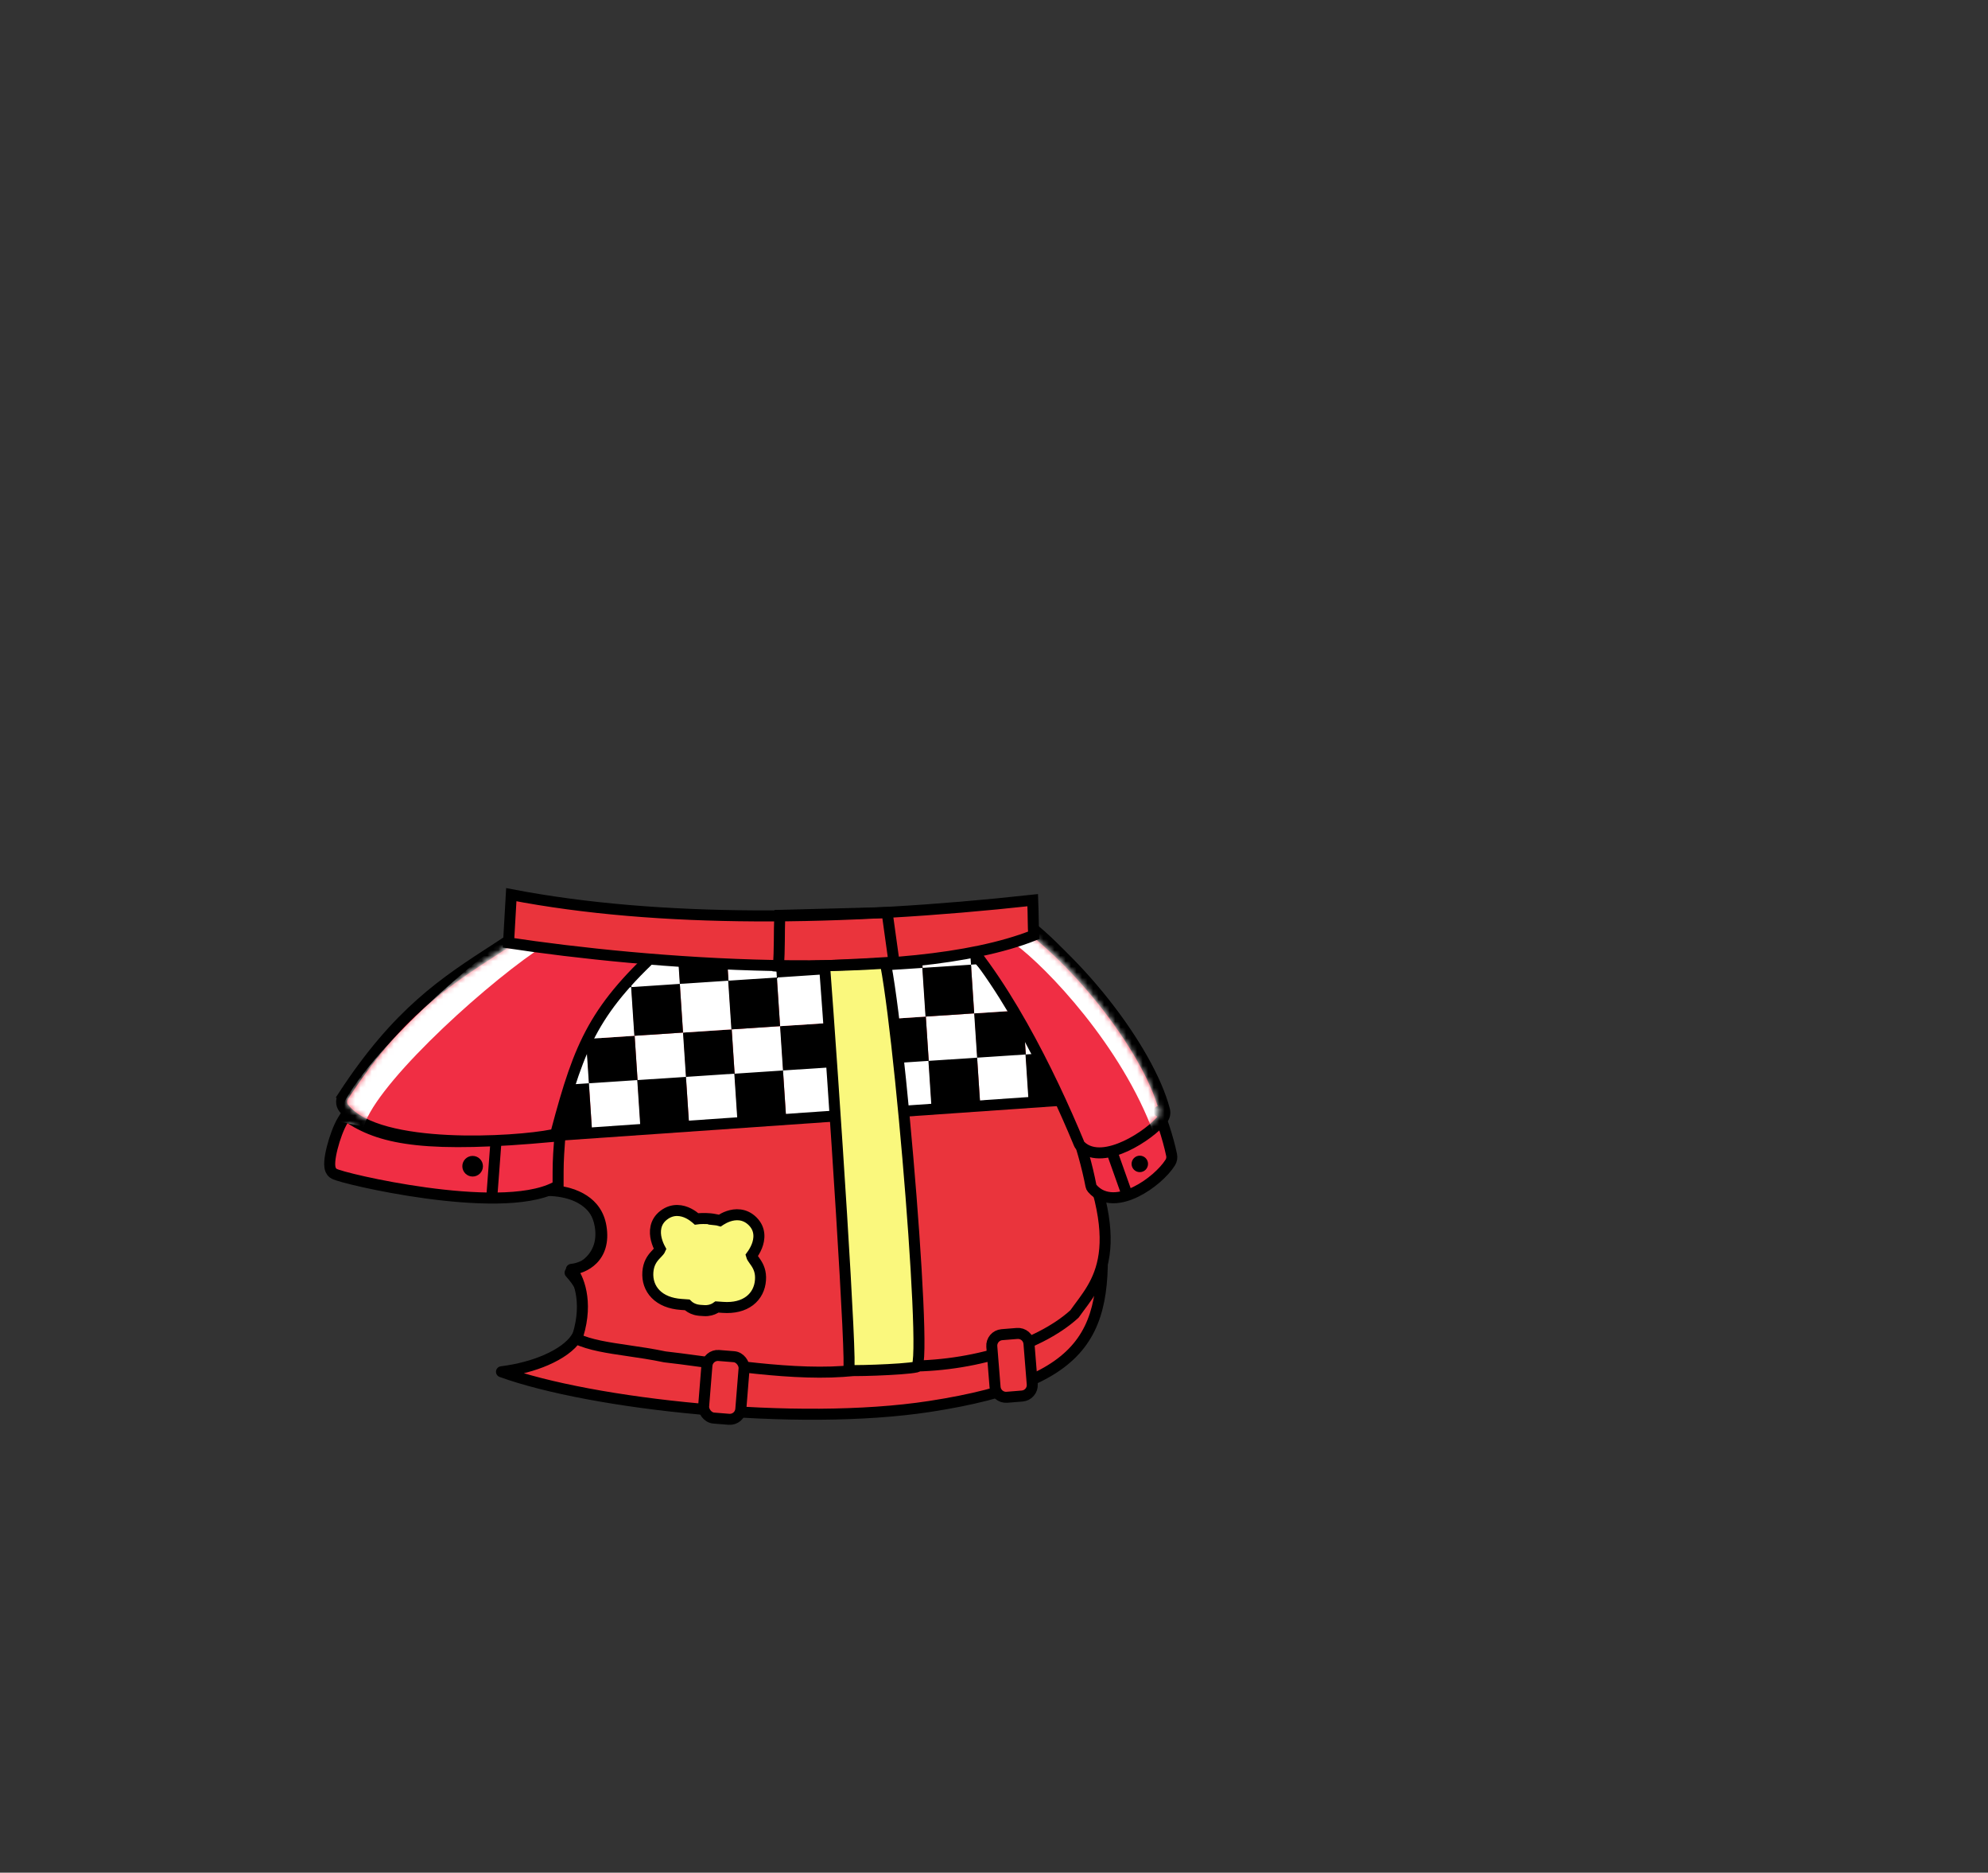 <svg width="361" height="340" viewBox="0 0 361 340" fill="none" xmlns="http://www.w3.org/2000/svg">
<rect x="0" y="0" width="361" height="340" fill="#333333" stroke="none"/>
<path fill-rule="evenodd" clip-rule="evenodd" d="M171.356 165.354C180.552 175.77 198.287 201.904 199.704 219.104C201.476 240.604 199.704 250.604 168.825 255.354C144.735 259.059 107.453 254.982 91.065 249.059C94.204 248.663 96.938 247.894 99.138 246.942C101.705 245.831 103.66 244.42 104.608 242.955C106.915 239.39 106.684 236.387 105.611 234.086C105.042 232.867 104.217 231.836 103.521 231.071C104.528 230.753 105.641 230.23 106.611 229.43C108.32 228.02 109.535 225.78 108.987 222.534C108.182 217.759 104.117 215.857 100.498 215.316C100.314 208.417 102.523 192.937 113.003 180.335C113.342 179.928 113.303 179.332 112.925 178.972C114.106 177.674 114.918 176.433 115.414 175.268C119.219 170.394 122.311 167.406 123.636 166.883C124.931 166.371 126.909 167.297 129.748 168.627C134.411 170.81 141.397 174.08 151.492 173.853C160.096 173.353 167.69 170.353 171.356 165.354Z" fill="#EA343C"/>
<path d="M199.704 219.104L200.701 219.021L199.704 219.104ZM171.356 165.354L172.106 164.692C171.906 164.465 171.613 164.341 171.311 164.355C171.009 164.368 170.729 164.518 170.55 164.762L171.356 165.354ZM168.825 255.354L168.673 254.365L168.825 255.354ZM91.065 249.059L90.94 248.067C90.482 248.124 90.123 248.489 90.072 248.948C90.02 249.408 90.291 249.842 90.725 249.999L91.065 249.059ZM99.138 246.942L98.741 246.024H98.741L99.138 246.942ZM104.608 242.955L105.447 243.498L104.608 242.955ZM105.611 234.086L104.705 234.508V234.508L105.611 234.086ZM103.521 231.071L103.22 230.118C102.894 230.22 102.644 230.482 102.555 230.811C102.466 231.14 102.552 231.492 102.781 231.745L103.521 231.071ZM106.611 229.43L107.247 230.202L107.247 230.202L106.611 229.43ZM108.987 222.534L109.973 222.368L108.987 222.534ZM100.498 215.316L99.498 215.342C99.511 215.827 99.87 216.233 100.35 216.305L100.498 215.316ZM113.003 180.335L113.772 180.974V180.974L113.003 180.335ZM112.925 178.972L112.185 178.299C111.82 178.701 111.842 179.321 112.235 179.696L112.925 178.972ZM115.414 175.268L114.626 174.652C114.572 174.721 114.528 174.796 114.494 174.877L115.414 175.268ZM123.636 166.883L124.004 167.813L123.636 166.883ZM129.748 168.627L130.172 167.721L129.748 168.627ZM151.492 173.853L151.514 174.853C151.526 174.853 151.538 174.852 151.55 174.851L151.492 173.853ZM200.701 219.021C199.973 210.188 195.086 199.192 189.313 189.185C183.523 179.147 176.752 169.955 172.106 164.692L170.607 166.015C175.157 171.169 181.851 180.251 187.581 190.184C193.329 200.148 198.018 210.819 198.707 219.186L200.701 219.021ZM168.977 256.342C184.442 253.963 192.987 250.232 197.325 244.086C201.647 237.965 201.582 229.715 200.701 219.021L198.707 219.186C199.598 229.992 199.533 237.492 195.692 242.933C191.867 248.35 184.087 251.994 168.673 254.365L168.977 256.342ZM90.725 249.999C99.036 253.003 112.551 255.513 126.967 256.813C141.391 258.114 156.822 258.212 168.977 256.342L168.673 254.365C156.738 256.201 141.483 256.114 127.146 254.821C112.802 253.528 99.482 251.038 91.405 248.118L90.725 249.999ZM98.741 246.024C96.634 246.936 93.993 247.681 90.94 248.067L91.191 250.051C94.414 249.644 97.241 248.852 99.535 247.859L98.741 246.024ZM103.768 242.412C102.977 243.635 101.232 244.946 98.741 246.024L99.535 247.859C102.177 246.716 104.343 245.204 105.447 243.498L103.768 242.412ZM104.705 234.508C105.635 236.503 105.885 239.141 103.768 242.412L105.447 243.498C107.945 239.64 107.733 236.271 106.517 233.663L104.705 234.508ZM102.781 231.745C103.447 232.476 104.197 233.421 104.705 234.508L106.517 233.663C105.887 232.313 104.987 231.196 104.26 230.398L102.781 231.745ZM105.974 228.659C105.126 229.359 104.135 229.829 103.22 230.118L103.822 232.025C104.921 231.678 106.157 231.101 107.247 230.202L105.974 228.659ZM108.001 222.701C108.485 225.567 107.429 227.459 105.974 228.659L107.247 230.202C109.211 228.582 110.585 225.993 109.973 222.368L108.001 222.701ZM100.35 216.305C103.805 216.822 107.304 218.567 108.001 222.701L109.973 222.368C109.059 216.951 104.428 214.893 100.646 214.327L100.35 216.305ZM112.234 179.695C101.557 192.535 99.31 208.277 99.498 215.342L101.497 215.289C101.318 208.558 103.489 193.339 113.772 180.974L112.234 179.695ZM112.235 179.696C112.235 179.696 112.235 179.695 112.234 179.694C112.234 179.694 112.234 179.694 112.234 179.695C112.234 179.696 112.234 179.696 112.235 179.696C112.235 179.695 112.235 179.695 112.235 179.694C112.235 179.694 112.235 179.694 112.234 179.695L113.772 180.974C114.449 180.16 114.371 178.968 113.615 178.248L112.235 179.696ZM114.494 174.877C114.051 175.916 113.309 177.065 112.185 178.299L113.665 179.645C114.904 178.283 115.785 176.949 116.334 175.659L114.494 174.877ZM123.269 165.953C122.794 166.14 122.258 166.502 121.702 166.948C121.128 167.409 120.47 168.011 119.746 168.739C118.297 170.195 116.546 172.192 114.626 174.652L116.202 175.883C118.087 173.469 119.785 171.536 121.164 170.149C121.854 169.455 122.456 168.908 122.954 168.508C123.468 168.095 123.816 167.887 124.004 167.813L123.269 165.953ZM130.172 167.721C128.772 167.066 127.507 166.471 126.426 166.115C125.372 165.767 124.261 165.561 123.269 165.953L124.004 167.813C124.306 167.694 124.831 167.695 125.8 168.014C126.741 168.325 127.885 168.858 129.324 169.532L130.172 167.721ZM151.469 172.853C141.62 173.075 134.812 169.893 130.172 167.721L129.324 169.532C134.011 171.726 141.175 175.085 151.514 174.853L151.469 172.853ZM170.55 164.762C167.139 169.414 159.906 172.362 151.434 172.855L151.55 174.851C160.287 174.343 168.242 171.292 172.163 165.945L170.55 164.762Z" fill="black"/>
<path fill-rule="evenodd" clip-rule="evenodd" d="M104.659 243.053C107.185 244.225 110.365 244.689 114.023 245.223C116.115 245.529 118.362 245.857 120.733 246.354C122.455 246.539 124.551 246.823 126.887 247.139C137.127 248.525 151.997 250.538 160.378 247.688C161.667 239.023 156.943 195.52 152.652 173.854C146.22 170.813 137.21 168.938 126.27 166.854C116.533 174.736 108.791 184.638 104.436 195.458C101.599 203.812 100.536 212.346 100.769 216.206C104.395 216.551 108.387 218.235 109.131 222.701C110.087 228.436 105.946 230.267 103.755 230.466C104.95 231.86 106.861 236.2 104.95 242.412C104.884 242.628 104.786 242.842 104.659 243.053Z" fill="#EA343C"/>
<path d="M104.659 243.053L103.802 242.537C103.656 242.78 103.62 243.074 103.703 243.345C103.786 243.617 103.981 243.84 104.238 243.96L104.659 243.053ZM114.023 245.223L114.168 244.234L114.023 245.223ZM120.733 246.354L120.528 247.332C120.56 247.339 120.593 247.344 120.626 247.348L120.733 246.354ZM126.887 247.139L127.022 246.148L126.887 247.139ZM160.378 247.688L160.7 248.635C161.054 248.515 161.312 248.206 161.367 247.836L160.378 247.688ZM152.652 173.854L153.633 173.659C153.572 173.348 153.366 173.085 153.08 172.949L152.652 173.854ZM126.27 166.854L126.457 165.871C126.168 165.816 125.87 165.891 125.641 166.076L126.27 166.854ZM104.436 195.458L103.509 195.084C103.502 195.101 103.495 195.119 103.489 195.136L104.436 195.458ZM100.769 216.206L99.771 216.267C99.8 216.758 100.184 217.155 100.674 217.202L100.769 216.206ZM109.131 222.701L108.145 222.866L109.131 222.701ZM103.755 230.466L103.665 229.47C103.292 229.504 102.97 229.743 102.829 230.09C102.688 230.437 102.753 230.833 102.996 231.117L103.755 230.466ZM104.95 242.412L105.906 242.706L105.906 242.706L104.95 242.412ZM104.238 243.96C106.924 245.206 110.267 245.685 113.879 246.213L114.168 244.234C110.464 243.693 107.446 243.243 105.08 242.146L104.238 243.96ZM113.879 246.213C115.973 246.519 118.192 246.843 120.528 247.332L120.938 245.375C118.533 244.871 116.256 244.539 114.168 244.234L113.879 246.213ZM120.626 247.348C122.332 247.532 124.412 247.813 126.753 248.13L127.022 246.148C124.689 245.833 122.579 245.547 120.84 245.359L120.626 247.348ZM126.753 248.13C131.867 248.822 138.184 249.678 144.277 250.001C150.341 250.322 156.317 250.125 160.7 248.635L160.056 246.742C156.057 248.101 150.408 248.323 144.382 248.004C138.385 247.686 132.148 246.842 127.022 246.148L126.753 248.13ZM161.367 247.836C161.707 245.55 161.644 241.103 161.316 235.485C160.987 229.829 160.381 222.885 159.602 215.541C158.044 200.859 155.787 184.534 153.633 173.659L151.671 174.048C153.808 184.84 156.058 201.1 157.613 215.752C158.39 223.076 158.992 229.987 159.32 235.601C159.649 241.254 159.693 245.494 159.389 247.541L161.367 247.836ZM153.08 172.949C146.509 169.844 137.364 167.95 126.457 165.871L126.083 167.836C137.056 169.927 145.93 171.783 152.225 174.758L153.08 172.949ZM125.641 166.076C115.792 174.049 107.936 184.084 103.509 195.084L105.364 195.831C109.646 185.192 117.274 175.423 126.899 167.631L125.641 166.076ZM103.489 195.136C100.622 203.577 99.528 212.244 99.771 216.267L101.767 216.146C101.544 212.449 102.575 204.047 105.383 195.779L103.489 195.136ZM100.674 217.202C104.154 217.533 107.515 219.09 108.145 222.866L110.118 222.537C109.258 217.379 104.635 215.57 100.864 215.211L100.674 217.202ZM108.145 222.866C108.575 225.45 107.853 227.007 106.913 227.955C105.925 228.951 104.583 229.387 103.665 229.47L103.846 231.462C105.118 231.347 106.941 230.767 108.333 229.364C109.772 227.912 110.643 225.687 110.118 222.537L108.145 222.866ZM102.996 231.117C103.951 232.232 105.812 236.21 103.994 242.118L105.906 242.706C107.911 236.191 105.949 231.489 104.515 229.816L102.996 231.117ZM103.994 242.118C103.954 242.248 103.892 242.387 103.802 242.537L105.516 243.569C105.68 243.296 105.813 243.008 105.906 242.706L103.994 242.118ZM100.864 215.211C100.401 215.167 99.944 215.143 99.5 215.138L99.474 217.137C99.866 217.142 100.268 217.163 100.674 217.202L100.864 215.211Z" fill="black"/>
<path d="M161.828 247.015C161.583 235.627 159.31 198.074 153.345 172.563C158.949 168.273 162.686 169.938 169.625 166.104C182.432 176.104 188.173 191.229 194.178 202.854C205.788 227.313 199.117 232.898 195.113 238.563C188.472 244.623 175.311 248.498 162.774 247.985C162.25 247.963 161.84 247.54 161.828 247.015Z" fill="#EA343C"/>
<path d="M153.345 172.563L152.371 172.791C152.281 172.408 152.425 172.008 152.737 171.769L153.345 172.563ZM161.828 247.015L162.828 246.994V246.994L161.828 247.015ZM162.774 247.985L162.733 248.984L162.774 247.985ZM195.113 238.563L195.93 239.141L195.867 239.229L195.787 239.302L195.113 238.563ZM194.178 202.854L195.067 202.395L195.075 202.41L195.082 202.425L194.178 202.854ZM169.625 166.104L169.141 165.228C169.492 165.034 169.924 165.069 170.24 165.315L169.625 166.104ZM154.318 172.336C160.308 197.947 162.582 235.581 162.828 246.994L160.829 247.037C160.583 235.672 158.313 198.201 152.371 172.791L154.318 172.336ZM162.815 246.986C168.972 247.238 175.288 246.412 180.874 244.779C186.472 243.143 191.268 240.719 194.439 237.825L195.787 239.302C192.317 242.468 187.212 245.011 181.435 246.699C175.646 248.391 169.113 249.245 162.733 248.984L162.815 246.986ZM194.296 237.986C196.371 235.051 198.835 232.479 199.51 227.619C200.188 222.742 199.048 215.444 193.275 203.282L195.082 202.425C200.919 214.723 202.248 222.447 201.491 227.894C200.732 233.358 197.859 236.41 195.93 239.141L194.296 237.986ZM193.29 203.312C187.211 191.544 181.593 176.717 169.009 166.892L170.24 165.315C183.271 175.49 189.136 190.913 195.067 202.395L193.29 203.312ZM170.109 166.979C166.504 168.971 163.708 169.539 161.217 170.135C158.764 170.723 156.59 171.339 153.953 173.358L152.737 171.769C155.704 169.498 158.2 168.801 160.751 168.19C163.265 167.588 165.807 167.071 169.141 165.228L170.109 166.979ZM162.828 246.994C162.828 246.996 162.829 246.996 162.828 246.994C162.827 246.993 162.827 246.992 162.826 246.991C162.825 246.99 162.823 246.988 162.82 246.987C162.818 246.986 162.817 246.986 162.816 246.986C162.815 246.985 162.814 246.985 162.815 246.986L162.733 248.984C161.675 248.94 160.851 248.082 160.829 247.037L162.828 246.994Z" fill="black"/>
<rect x="167.008" y="167.684" width="8.861" height="8.861" transform="rotate(-3.773 167.008 167.684)" fill="white"/>
<rect x="114.134" y="171.17" width="8.861" height="8.861" transform="rotate(-3.773 114.134 171.17)" fill="white"/>
<rect x="131.758" y="170.008" width="8.861" height="8.861" transform="rotate(-3.773 131.758 170.008)" fill="white"/>
<rect x="149.382" y="168.846" width="8.861" height="8.861" transform="rotate(-3.773 149.382 168.846)" fill="white"/>
<rect x="105.292" y="171.753" width="8.861" height="8.861" transform="rotate(-3.773 105.292 171.753)" fill="black"/>
<rect x="175.79" y="167.105" width="8.861" height="8.861" transform="rotate(-3.773 175.79 167.105)" fill="black"/>
<rect x="122.917" y="170.591" width="8.861" height="8.861" transform="rotate(-3.773 122.917 170.591)" fill="black"/>
<rect x="140.542" y="169.429" width="8.861" height="8.861" transform="rotate(-3.773 140.542 169.429)" fill="black"/>
<rect x="158.166" y="168.267" width="8.861" height="8.861" transform="rotate(-3.773 158.166 168.267)" fill="black"/>
<rect x="168.12" y="184.567" width="8.861" height="8.861" transform="rotate(-3.773 168.12 184.567)" fill="white"/>
<rect x="115.246" y="188.054" width="8.861" height="8.861" transform="rotate(-3.773 115.246 188.054)" fill="white"/>
<rect x="97.622" y="189.117" width="8.861" height="8.861" transform="rotate(-3.773 97.622 189.117)" fill="white"/>
<rect x="185.744" y="183.405" width="8.861" height="8.861" transform="rotate(-3.773 185.744 183.405)" fill="white"/>
<rect x="132.871" y="186.892" width="8.861" height="8.861" transform="rotate(-3.773 132.871 186.892)" fill="white"/>
<rect x="150.495" y="185.729" width="8.861" height="8.861" transform="rotate(-3.773 150.495 185.729)" fill="white"/>
<rect x="106.404" y="188.637" width="8.861" height="8.861" transform="rotate(-3.773 106.404 188.637)" fill="black"/>
<rect x="176.903" y="183.988" width="8.861" height="8.861" transform="rotate(-3.773 176.903 183.988)" fill="black"/>
<rect x="124.029" y="187.475" width="8.861" height="8.861" transform="rotate(-3.773 124.029 187.475)" fill="black"/>
<rect x="141.653" y="186.312" width="8.861" height="8.861" transform="rotate(-3.773 141.653 186.312)" fill="black"/>
<rect x="159.279" y="185.15" width="8.861" height="8.861" transform="rotate(-3.773 159.279 185.15)" fill="black"/>
<rect x="158.697" y="176.309" width="8.861" height="8.861" transform="rotate(-3.773 158.697 176.309)" fill="white"/>
<rect x="105.823" y="179.795" width="8.861" height="8.861" transform="rotate(-3.773 105.823 179.795)" fill="white"/>
<rect x="176.322" y="175.146" width="8.861" height="8.861" transform="rotate(-3.773 176.322 175.146)" fill="white"/>
<rect x="123.448" y="178.633" width="8.861" height="8.861" transform="rotate(-3.773 123.448 178.633)" fill="white"/>
<rect x="141.072" y="177.471" width="8.861" height="8.861" transform="rotate(-3.773 141.072 177.471)" fill="white"/>
<rect x="96.981" y="180.378" width="8.861" height="8.861" transform="rotate(-3.773 96.981 180.378)" fill="black"/>
<rect x="167.479" y="175.729" width="8.861" height="8.861" transform="rotate(-3.773 167.479 175.729)" fill="black"/>
<rect x="114.606" y="179.216" width="8.861" height="8.861" transform="rotate(-3.773 114.606 179.216)" fill="black"/>
<rect x="185.105" y="174.567" width="8.861" height="8.861" transform="rotate(-3.773 185.105 174.567)" fill="black"/>
<rect x="132.23" y="178.054" width="8.861" height="8.861" transform="rotate(-3.773 132.23 178.054)" fill="black"/>
<rect x="149.855" y="176.892" width="8.861" height="8.861" transform="rotate(-3.773 149.855 176.892)" fill="black"/>
<rect x="159.811" y="193.192" width="8.861" height="8.861" transform="rotate(-3.773 159.811 193.192)" fill="white"/>
<rect x="106.937" y="196.679" width="8.861" height="8.861" transform="rotate(-3.773 106.937 196.679)" fill="white"/>
<rect x="177.435" y="192.03" width="8.861" height="8.861" transform="rotate(-3.773 177.435 192.03)" fill="white"/>
<rect x="124.562" y="195.516" width="8.861" height="8.861" transform="rotate(-3.773 124.562 195.516)" fill="white"/>
<rect x="142.186" y="194.354" width="8.861" height="8.861" transform="rotate(-3.773 142.186 194.354)" fill="white"/>
<rect x="98.095" y="197.261" width="8.861" height="8.861" transform="rotate(-3.773 98.095 197.261)" fill="black"/>
<rect x="168.593" y="192.612" width="8.861" height="8.861" transform="rotate(-3.773 168.593 192.612)" fill="black"/>
<rect x="115.72" y="196.099" width="8.861" height="8.861" transform="rotate(-3.773 115.72 196.099)" fill="black"/>
<rect x="186.218" y="191.45" width="8.861" height="8.861" transform="rotate(-3.773 186.218 191.45)" fill="black"/>
<rect x="133.344" y="194.937" width="8.861" height="8.861" transform="rotate(-3.773 133.344 194.937)" fill="black"/>
<rect x="150.969" y="193.774" width="8.861" height="8.861" transform="rotate(-3.773 150.969 193.774)" fill="black"/>
<path d="M100.345 206.188L193.845 199.688" stroke="black" stroke-width="2"/>
<path d="M154.095 248.751C154.786 248.544 151.495 198.626 149.595 173.476C152.187 172.525 157.854 170.831 159.79 171.661C162.209 172.698 168.654 247.67 166.407 248.188C164.161 248.707 153.231 249.01 154.095 248.751Z" fill="#FAF87D" stroke="black" stroke-width="2"/>
<path d="M99.182 166.442L98.818 166.412L98.52 166.625C95.626 168.692 92.871 170.473 90.199 172.2C80.719 178.328 72.282 183.781 62.361 198.972L63.198 199.519L62.361 198.972C61.952 199.598 61.878 200.507 62.43 201.204C64.077 203.283 66.951 204.629 70.224 205.512C73.532 206.404 77.421 206.868 81.296 207.059C89.036 207.439 96.898 206.735 100.294 206.043L100.902 205.92L101.061 205.32C103.185 197.324 104.923 191.757 107.739 186.727C110.548 181.711 114.461 177.17 121.018 171.309L123.066 169.478L120.32 169.564C116.45 169.685 113.549 169.114 110.418 168.401C110.093 168.327 109.765 168.252 109.434 168.175C106.563 167.513 103.405 166.784 99.182 166.442ZM63.633 203.096L62.776 202.548L62.243 203.414C61.499 204.623 60.769 206.648 60.325 208.406C60.101 209.294 59.936 210.165 59.885 210.879C59.859 211.231 59.858 211.589 59.909 211.909C59.951 212.175 60.067 212.668 60.494 212.988C60.636 213.095 60.799 213.164 60.885 213.2C60.997 213.246 61.13 213.294 61.274 213.343C61.565 213.441 61.946 213.555 62.402 213.68C63.317 213.933 64.567 214.242 66.061 214.575C69.049 215.24 73.037 216.003 77.303 216.586C81.565 217.167 86.126 217.572 90.253 217.513C94.346 217.453 98.15 216.938 100.801 215.578L101.344 215.299V214.688V214.677C101.344 211.576 101.344 210.725 101.592 207.387L101.679 206.208L100.501 206.318C77.752 208.443 69.569 206.895 63.633 203.096Z" fill="#F02E44" stroke="black" stroke-width="2"/>
<mask id="mask0_1521_12503" style="mask-type:alpha" maskUnits="userSpaceOnUse" x="59" y="168" width="63" height="49">
<path d="M63.199 199.518C75.757 180.263 84.433 177.557 97.726 168.062C106.977 168.813 113.352 170.814 121.352 170.563C108.152 182.363 104.345 189.063 100.095 205.063C93.497 206.407 68.987 207.871 63.215 200.583C62.972 200.277 62.985 199.845 63.199 199.518Z" fill="#F02E44"/>
<path d="M60.095 211.188C59.295 210.588 61.761 206.105 63.095 203.938C69.345 207.938 77.845 209.438 100.595 207.313C100.345 210.688 100.345 211.563 100.345 214.688C90.595 219.688 61.095 211.938 60.095 211.188Z" fill="#F02E44"/>
</mask>
<g mask="url(#mask0_1521_12503)">
<path d="M95.782 170.688C84.845 178.251 65.257 196.263 63.657 204.063" stroke="white" stroke-width="5"/>
</g>
<path d="M90.095 206.813L89.345 216.813" stroke="black" stroke-width="2"/>
<path d="M184.31 166.607C184.607 166.516 184.93 166.569 185.183 166.75C191.976 171.602 198.192 179.168 203.032 187.06C207.873 194.951 211.397 203.264 212.746 209.672C212.844 210.136 212.776 210.639 212.502 211.075C211.366 212.876 208.889 215.092 206.271 216.375C204.954 217.021 203.52 217.471 202.139 217.465C200.724 217.458 199.363 216.966 198.328 215.752C198.216 215.621 198.14 215.463 198.107 215.293C195.388 201.203 186.185 181.18 173.185 169.559C172.872 169.279 172.767 168.833 172.923 168.442C173.079 168.052 173.463 167.801 173.883 167.814C177.873 167.939 179.788 167.831 181.024 167.611C181.63 167.503 182.085 167.366 182.567 167.201C182.701 167.154 182.844 167.104 182.995 167.05C183.373 166.915 183.806 166.761 184.31 166.607Z" fill="#F02E44" stroke="black" stroke-width="2" stroke-linejoin="round"/>
<path d="M181.021 164.481C181.225 164.467 181.428 164.516 181.604 164.621C188.361 168.674 195.111 175.207 200.511 182.03C205.899 188.839 210.036 196.056 211.46 201.527L210.493 201.78L211.46 201.527C211.6 202.065 211.513 202.666 211.135 203.149C209.916 204.707 207.221 206.788 204.432 208.079C203.028 208.729 201.527 209.214 200.117 209.304C198.698 209.395 197.27 209.087 196.192 208.025C196.096 207.931 196.021 207.819 195.97 207.695C190.719 195.005 181.736 176.617 171.426 166.725C171.128 166.439 171.037 165.999 171.196 165.618C171.355 165.237 171.732 164.993 172.145 165.004C173.192 165.031 173.956 165.053 174.518 165.069C175.034 165.084 175.379 165.094 175.614 165.099C175.688 165.1 175.745 165.101 175.79 165.102C176.043 164.985 176.355 164.927 176.765 164.867C177.455 164.765 178.705 164.639 181.021 164.481ZM175.461 165.317C175.466 165.312 175.471 165.308 175.476 165.304C175.454 165.322 175.447 165.329 175.461 165.317Z" fill="#F02E44" stroke="black" stroke-width="2" stroke-linejoin="round"/>
<mask id="mask1_1521_12503" style="mask-type:alpha" maskUnits="userSpaceOnUse" x="174" y="168" width="37" height="41">
<path d="M210.493 201.779C207.744 191.233 194.353 173.741 184.852 168.188C182.239 168.648 182.976 169.899 174.977 169.688C185.453 179.74 190.1 195.384 195.35 208.073C198.59 211.265 208.043 205.391 210.344 202.531C210.516 202.318 210.562 202.044 210.493 201.779Z" fill="#F02E44"/>
</mask>
<g mask="url(#mask1_1521_12503)">
<path d="M185.845 169.438C191.928 173.938 205.845 188.538 211.845 204.938" stroke="white" stroke-width="5" stroke-linejoin="round"/>
</g>
<path d="M136.466 227.98C136.734 227.617 137.146 226.992 137.436 226.261C137.919 225.042 138.172 223.234 136.673 221.741L136.673 221.741C135.216 220.289 133.495 220.41 132.289 220.818C131.692 221.02 131.186 221.299 130.834 221.523C130.787 221.553 130.742 221.582 130.7 221.61C130.391 221.521 130.081 221.454 129.772 221.405C129.248 221.291 128.66 221.253 128.23 221.24C128.003 221.234 127.805 221.234 127.663 221.235C127.593 221.236 127.535 221.237 127.495 221.239L127.447 221.24L127.442 221.24C127.129 221.244 126.812 221.268 126.495 221.312C126.456 221.278 126.416 221.242 126.372 221.205C126.055 220.934 125.594 220.587 125.031 220.303C123.894 219.73 122.207 219.369 120.561 220.604C118.869 221.872 118.866 223.698 119.173 224.972C119.357 225.735 119.666 226.394 119.891 226.809C119.845 226.916 119.772 227.03 119.658 227.168C119.542 227.309 119.443 227.411 119.321 227.537C119.224 227.637 119.113 227.752 118.967 227.913C118.371 228.57 117.752 229.456 117.646 230.963C117.541 232.45 117.988 233.879 119.061 234.966C120.124 236.044 121.705 236.692 123.703 236.832L124.791 236.909C124.871 236.987 124.964 237.071 125.073 237.155C125.469 237.464 126.061 237.784 126.86 237.876C126.874 237.878 126.891 237.881 126.912 237.883C126.96 237.89 127.025 237.898 127.111 237.906C127.278 237.923 127.522 237.942 127.852 237.955C128.702 238.011 129.373 237.78 129.837 237.522C129.974 237.446 130.092 237.367 130.193 237.293L131.276 237.369C133.274 237.51 134.93 237.09 136.134 236.172C137.348 235.246 137.991 233.895 138.096 232.409C138.208 230.904 137.723 229.94 137.226 229.205C137.104 229.023 137.009 228.894 136.928 228.781C136.825 228.64 136.743 228.525 136.647 228.37C136.553 228.216 136.497 228.093 136.466 227.98ZM129.595 222.39L129.597 222.365L129.603 222.339L129.595 222.39Z" fill="#FAF87D" stroke="black" stroke-width="2"/>
<path d="M92.345 171.187L92.845 162.438C119.47 167.563 152.72 167.251 187.532 163.438C187.657 166.626 187.595 168.188 187.72 169.813C164.595 178.938 116.511 174.854 92.345 171.187Z" fill="#EA343C" stroke="black" stroke-width="2"/>
<path d="M161.095 165.688L141.595 166.188C141.47 169.438 141.595 172.438 141.345 175.438C144.095 175.688 155.928 175.105 162.345 174.688L161.095 165.688Z" stroke="black" stroke-width="2"/>
<circle cx="85.826" cy="211.74" r="1.872" fill="black"/>
<rect x="128.528" y="245.942" width="6.771" height="11.4" rx="2" transform="rotate(4.6 128.528 245.942)" fill="#EA343C" stroke="black" stroke-width="2"/>
<path d="M184.697 242.102C185.798 242.013 186.763 242.834 186.851 243.935L187.445 251.312C187.533 252.413 186.713 253.377 185.612 253.465L182.849 253.688C181.748 253.776 180.784 252.956 180.695 251.855L180.102 244.478C180.013 243.377 180.834 242.413 181.935 242.324L184.697 242.102Z" fill="#EA343C" stroke="black" stroke-width="2"/>
<circle cx="206.976" cy="211.319" r="1.494" fill="black"/>
<path d="M201.845 208.938L204.595 216.688" stroke="black" stroke-width="2" stroke-linejoin="round"/>
</svg>
